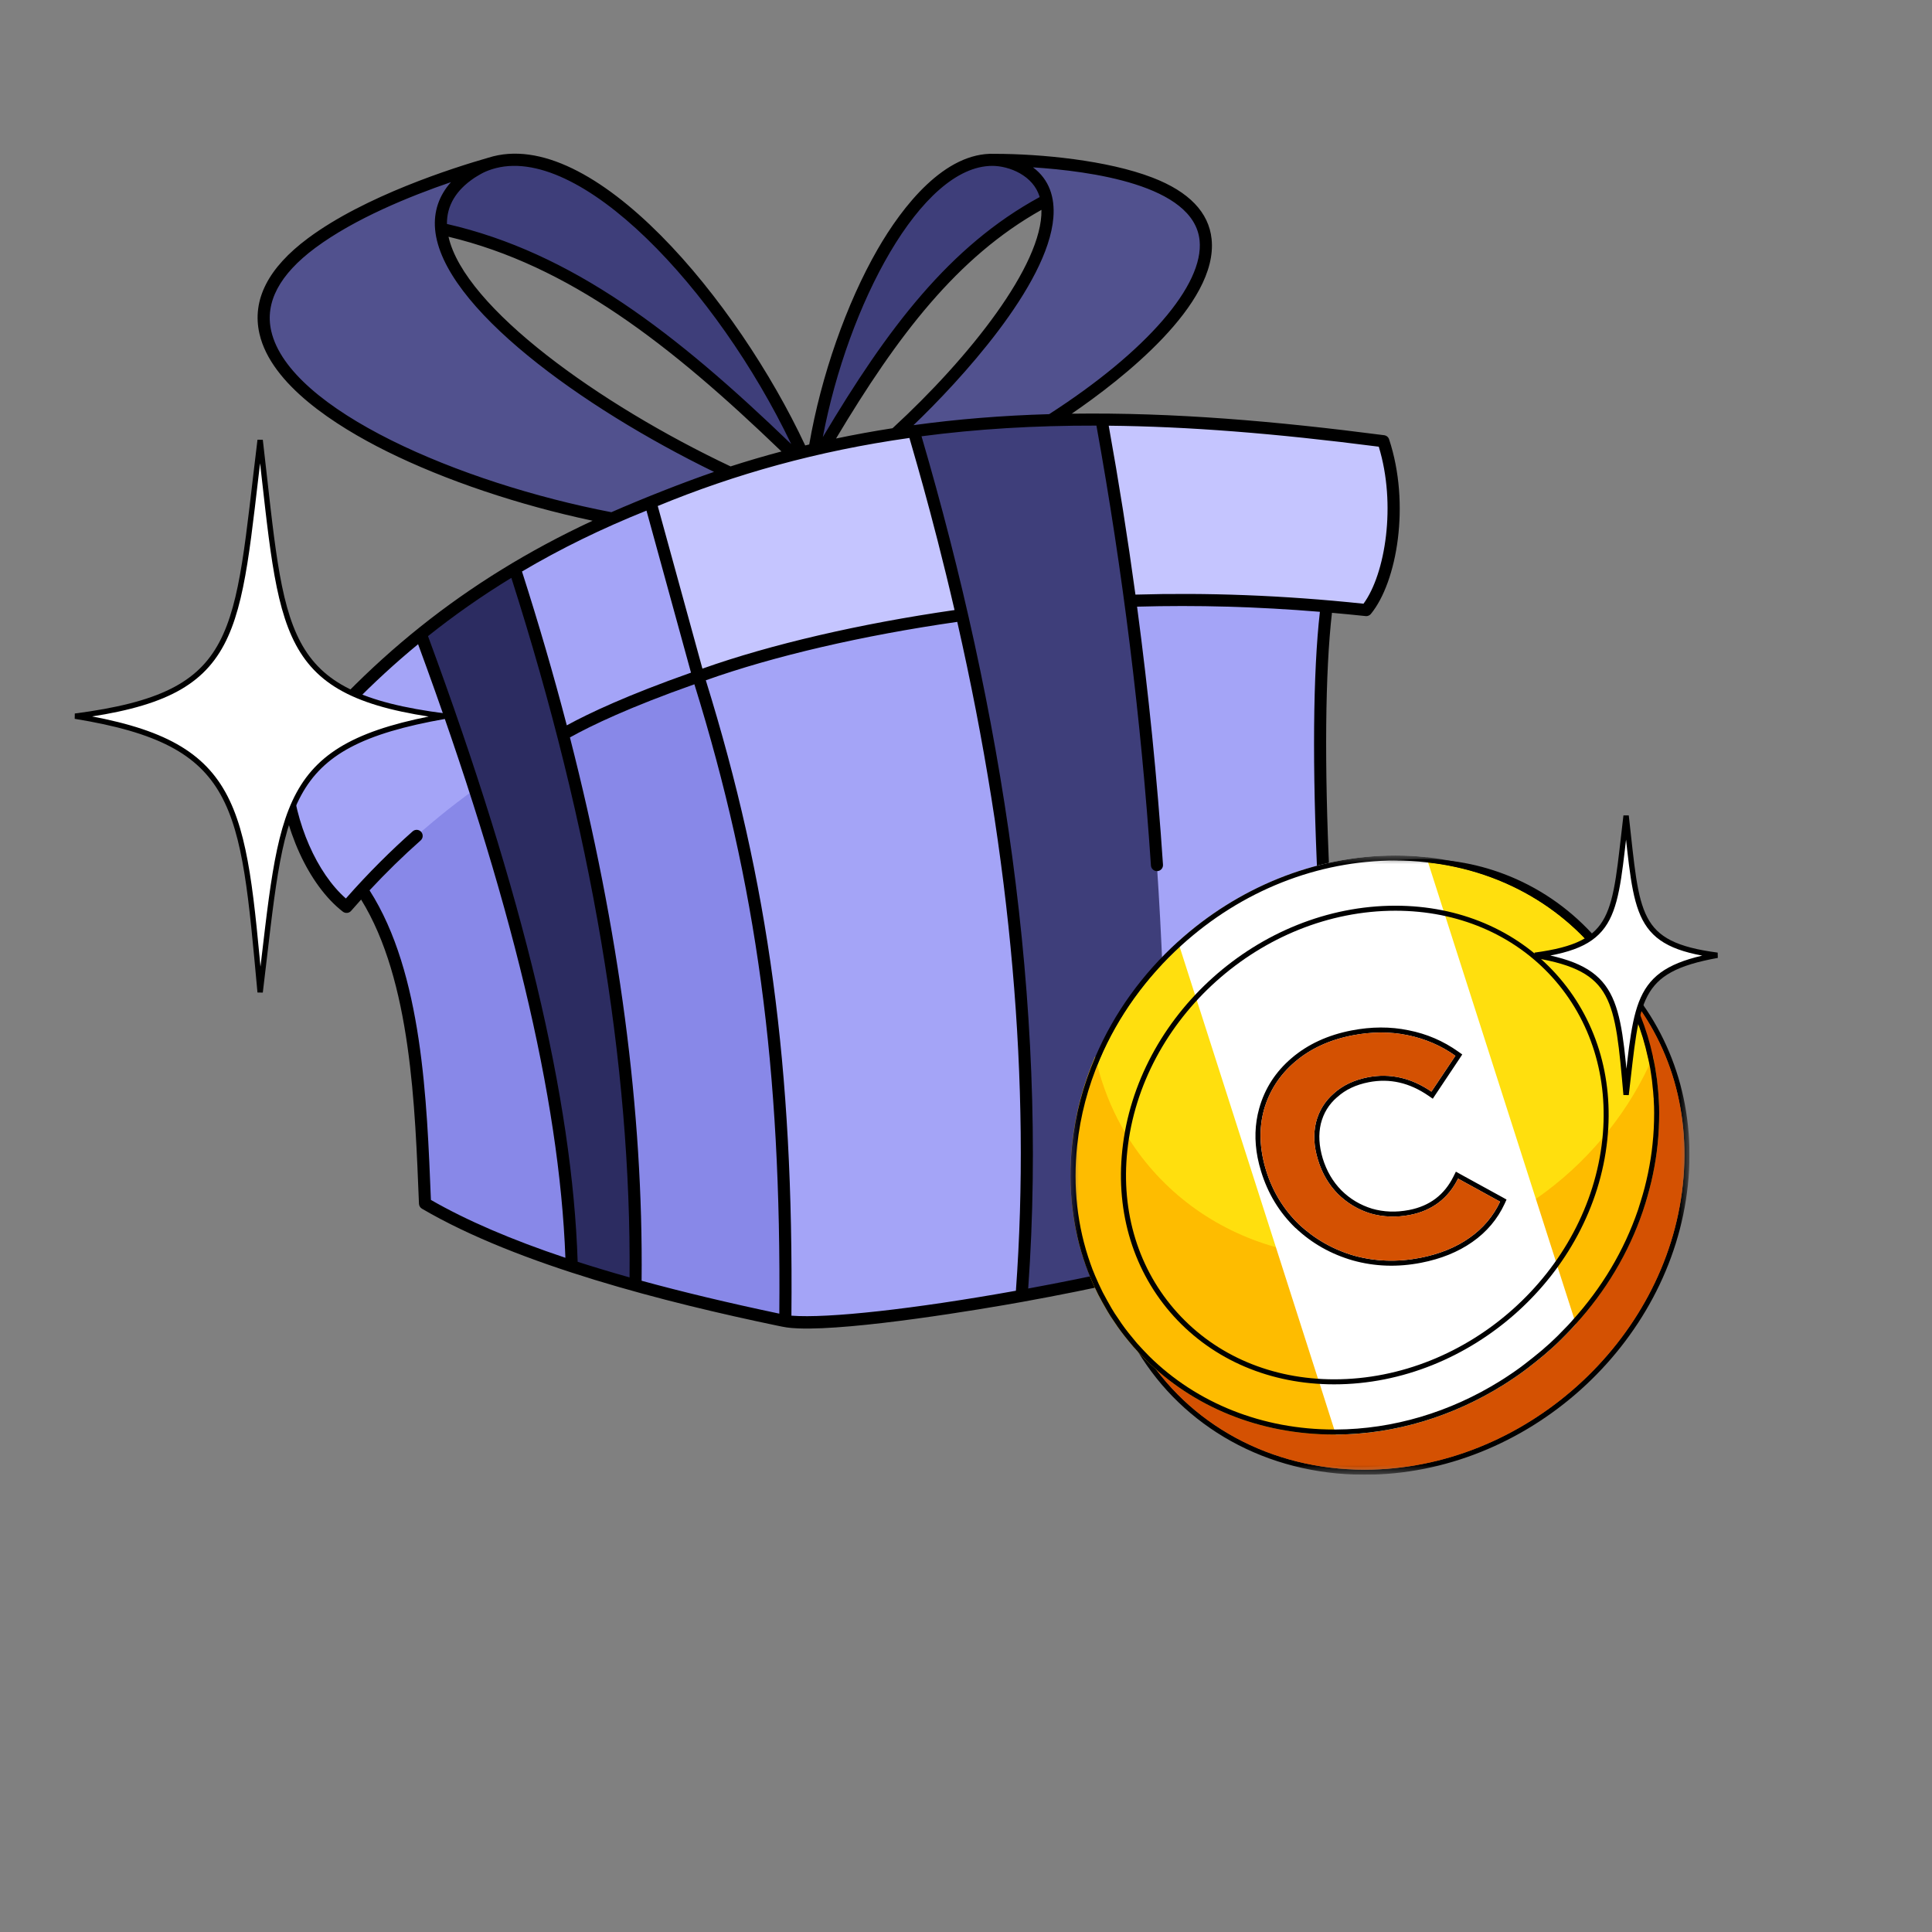 <svg width="180" height="180" viewBox="0 0 180 180" fill="none" xmlns="http://www.w3.org/2000/svg">
<rect x="0" y="0" width="180" height="180" fill="#808080" stroke="none"/>
<path d="M75.443 43.844C64.71 33.3 54.191 24.172 41.092 21.318C36.805 20.682 40.124 17.774 45.634 15.237C54.886 12.254 69.125 28.894 75.443 43.844Z" fill="#3E3E7A"/>
<path d="M71.104 45.443L62.097 49.096C42.813 46.812 13.25 34.357 29.034 22.639C33.408 19.389 40.21 16.79 45.634 15.236C44.995 15.446 44.384 15.75 43.798 16.156C41.724 17.596 40.916 19.359 41.092 21.317C41.777 28.993 57.553 39.647 71.104 45.443Z" fill="#51518E"/>
<path d="M75.619 43.602C81.7 33.075 87.921 23.698 97.504 18.648C100.705 17.228 97.493 15.68 92.655 14.894C84.808 14.568 77.312 30.597 75.619 43.602Z" fill="#3E3E7A"/>
<path d="M79.343 43.91L87.144 44.812C101.666 38.872 121.997 22.793 107.178 17.076C103.071 15.489 97.214 14.934 92.655 14.895C93.198 14.92 93.739 15.025 94.283 15.215C96.209 15.888 97.218 17.087 97.504 18.649C98.627 24.773 88.643 36.473 79.343 43.91Z" fill="#51518E"/>
<path d="M53.263 117.972C47.97 116.248 43.338 114.32 39.591 112.123C39.212 102.838 38.824 90.497 33.715 82.888C34.711 78.718 38.242 74.544 43.411 71.034C45.883 72.262 56.599 105.4 53.263 117.972Z" fill="#8888E8"/>
<path d="M73.159 123.085C68.239 122.057 63.555 120.955 59.204 119.752C54.484 94.503 51.808 75.105 51.808 66.002C55.749 63.847 59.948 61.735 64.025 59.602C73.007 65.234 77.612 104.863 73.159 123.085Z" fill="#8888E8"/>
<path d="M108.371 117.971C106.12 97.305 105.539 76.639 105.292 55.971C108.986 53.968 115.764 52.382 123.594 56.482C121.754 71.034 124.474 104.498 126.366 111.438C124.402 113.491 117.061 115.883 108.371 117.971Z" fill="#A4A4F7"/>
<path d="M95.174 120.733C85.488 122.488 76.504 123.534 73.159 123.084C73.391 101.421 71.537 83.702 65.055 63.029C66.615 61.316 75.393 52.503 89.252 55.734C97.442 76.648 100.341 99.028 95.174 120.733Z" fill="#A4A4F7"/>
<path d="M44.234 73.539C39.78 76.749 35.801 80.419 32.283 84.492C29.108 82.042 26.864 76.746 26.574 71.932C30.27 67.259 34.404 62.95 39.201 59.081C43.344 61.733 46.67 69.496 44.234 73.539Z" fill="#A4A4F7"/>
<path d="M65.054 63.029C60.576 64.522 56.372 66.319 52.446 68.421C50.781 68.439 45.908 57.617 47.953 52.985C51.778 50.696 55.971 48.632 60.599 46.813C65.841 65.894 64.955 62.647 65.054 63.029Z" fill="#A4A4F7"/>
<path d="M89.618 57.305C81.394 58.459 73.206 60.345 65.055 63.028C64.426 60.744 61.303 49.372 60.6 46.813C68.778 43.388 76.942 41.301 85.127 40.174C88.687 43.921 93.457 53.613 89.618 57.305Z" fill="#C5C5FF"/>
<path d="M128.878 41.105C130.763 46.814 129.67 53.921 127.279 56.84C119.984 56.049 112.597 55.737 105.291 55.971C101.25 55.362 99.675 44.073 102.616 39.09C111.309 39.138 120.05 39.959 128.878 41.105Z" fill="#C5C5FF"/>
<path d="M59.203 119.752C57.144 119.183 55.161 118.589 53.262 117.972C52.737 99.022 45.79 76.873 39.201 59.081C41.895 56.905 44.8 54.87 47.953 52.985C54.846 74.369 59.505 97.105 59.203 119.752Z" fill="#2C2C61"/>
<path d="M108.371 117.971C104.137 118.99 99.583 119.936 95.175 120.733C97.225 93.583 92.714 65.994 85.127 40.174C90.944 39.373 96.771 39.056 102.617 39.089C107.297 64.804 109.335 91.113 108.371 117.971Z" fill="#3E3E7A"/>
<path d="M141.26 81.899C135.699 79.42 129.552 79.501 123.868 81.638C123.382 71.26 123.462 62.602 124.095 57.094C126.566 57.315 127.167 57.404 127.287 57.404C127.455 57.404 127.615 57.329 127.723 57.197C130.157 54.227 131.419 46.981 129.419 40.928C129.351 40.723 129.171 40.575 128.956 40.547C118.841 39.234 109.356 38.413 99.85 38.542C104.487 35.37 113.5 28.372 112.884 22.288C112.631 19.791 110.781 17.861 107.387 16.552C103.185 14.928 96.942 14.332 92.662 14.332C88.03 14.151 84.081 19.203 81.755 23.245C78.859 28.276 76.495 35.038 75.394 41.409C75.269 41.439 75.144 41.471 75.019 41.501C68.772 28.133 55.209 11.591 45.486 14.697L45.485 14.697C42.209 15.636 34.015 18.245 28.704 22.189C24.977 24.956 23.453 27.954 24.174 31.099C25.256 35.823 31.229 39.666 36.049 42.059C41.474 44.751 48.371 47.068 55.209 48.515C43.291 54.063 33.996 61.645 26.14 71.585C26.054 71.693 26.012 71.829 26.02 71.967C26.329 77.15 28.766 82.484 31.945 84.939C32.182 85.121 32.52 85.088 32.715 84.861C33.021 84.508 33.331 84.159 33.644 83.811C38.32 91.366 38.667 103.156 39.034 112.148C39.042 112.34 39.147 112.514 39.312 112.611C48.339 117.901 62.202 121.378 72.418 123.508C73.125 123.656 73.47 123.727 74.354 123.763C79.537 123.979 91.507 121.971 95.281 121.287C98.597 120.687 101.846 120.032 104.957 119.34C108.964 133.978 123.472 140.721 137.183 134.183C143.67 131.09 148.973 125.503 152.117 118.452C158.62 103.865 153.749 87.467 141.26 81.899ZM127.035 56.247C119.455 55.445 112.408 55.206 105.786 55.398C105.067 50.135 104.237 44.882 103.296 39.662C110.661 39.736 118.686 40.359 128.456 41.617C130.11 47.011 129.07 53.471 127.035 56.247ZM111.763 22.401C112.184 26.554 106.816 32.748 97.748 38.586C93.357 38.714 89.185 39.052 85.108 39.611C89.368 35.538 97.619 26.613 98.139 20.284C98.292 18.412 97.772 16.73 96.24 15.592C101.495 15.936 111.236 17.196 111.763 22.401ZM72.607 122.39C67.839 121.383 63.629 120.377 59.776 119.324C59.941 103.629 57.699 86.662 53.099 68.704C55.09 67.593 58.652 65.887 64.695 63.753C70.499 82.451 72.805 99.538 72.607 122.39ZM60.231 47.573C60.945 50.178 63.704 60.221 64.379 62.67C58.48 64.751 54.89 66.439 52.807 67.579C51.577 62.866 50.185 58.087 48.633 53.245C52.239 51.114 56.044 49.253 60.231 47.573ZM65.443 62.295C64.738 59.732 61.919 49.465 61.281 47.143C68.452 44.184 76.152 42.014 84.728 40.803C84.728 40.872 86.77 47.498 88.933 56.837C80.113 58.108 71.81 60.036 65.443 62.295ZM68.066 43.454C55.852 37.678 43.274 28.664 41.786 22.056C52.962 24.733 62.344 31.989 72.807 42.061C71.212 42.486 69.632 42.949 68.066 43.454ZM97.03 19.552C97.136 24.695 90.326 33.306 83.156 39.897C81.377 40.172 79.625 40.492 77.893 40.855C83.623 31.268 89.184 23.946 97.03 19.552ZM92.453 15.454C94.018 15.454 96.285 16.348 96.864 18.36C88.477 22.917 82.669 30.608 76.66 40.725C78.991 28.433 85.804 15.454 92.453 15.454ZM44.202 16.567C44.578 16.342 44.985 16.043 45.813 15.774C53.933 13.158 66.825 26.988 73.712 41.369C62.94 30.985 53.287 23.531 41.64 20.866C41.622 19.165 42.481 17.72 44.202 16.567ZM25.272 30.847C24.66 28.178 26.041 25.569 29.376 23.093C33.057 20.36 38.201 18.275 42.016 16.969C40.897 18.224 40.39 19.717 40.537 21.368C41.182 28.573 54.222 37.971 66.526 43.965C63.76 44.909 59.835 46.457 56.96 47.721C42.817 44.999 26.953 38.182 25.272 30.847ZM47.641 53.837C55.12 77.232 58.824 99.153 58.655 119.013C56.994 118.546 55.372 118.058 53.82 117.559C53.331 102.421 48.767 83.343 39.877 59.267C42.32 57.316 44.927 55.493 47.641 53.837ZM34.43 82.952C35.952 81.316 37.546 79.756 39.192 78.299C39.424 78.093 39.446 77.736 39.24 77.504C39.033 77.271 38.677 77.249 38.445 77.456C36.494 79.183 34.314 81.33 32.225 83.71C29.527 81.345 27.485 76.697 27.158 72.113C30.833 67.486 34.699 63.522 38.953 60.019C47.633 83.592 52.127 102.312 52.677 117.185C47.676 115.515 43.465 113.704 40.147 111.793C39.772 102.606 39.373 90.673 34.43 82.952ZM73.734 122.578C73.946 99.494 71.624 82.261 65.759 63.38C72.088 61.127 80.373 59.203 89.186 57.938C94.216 80.076 96.053 100.984 94.649 120.256C85.161 121.958 77.126 122.847 73.734 122.578ZM95.795 120.048C97.688 93.445 93.265 65.931 85.856 40.647C91.035 39.966 96.383 39.641 102.152 39.653C104.605 53.22 106.313 67.005 107.23 80.637C107.251 80.948 107.527 81.183 107.829 81.161C108.14 81.141 108.374 80.872 108.353 80.561C107.816 72.576 107.007 64.538 105.938 56.521C111.546 56.363 117.161 56.521 122.972 57.001C122.328 62.641 122.253 71.496 122.761 82.082C109.339 87.826 101.358 103.858 104.682 118.247C101.819 118.883 98.838 119.489 95.795 120.048ZM151.088 117.994C148.053 124.8 142.943 130.189 136.698 133.166C130.484 136.13 123.889 136.347 118.129 133.779C106.207 128.464 101.592 112.733 107.843 98.713C112.683 87.856 122.642 81.16 132.426 81.16C135.276 81.16 138.111 81.728 140.801 82.927C152.724 88.243 157.338 103.974 151.088 117.994Z" fill="black"/>
<g clip-path="url(#clip0_9701_5984)">
<mask id="mask0_9701_5984" style="mask-type:luminance" maskUnits="userSpaceOnUse" x="99" y="79" width="59" height="59">
<path d="M99.716 79.706H157.404V137.394H99.716V79.706Z" fill="white"/>
</mask>
<g mask="url(#mask0_9701_5984)">
<path d="M103.177 110.468C103.393 108.391 103.854 106.343 104.541 104.37C105.98 100.18 108.444 96.242 111.679 92.987C111.923 92.716 112.196 92.454 112.497 92.183C112.676 92.015 112.854 91.846 113.043 91.678C114.35 90.499 115.789 89.415 117.369 88.432C117.566 88.32 117.764 88.199 117.98 88.077C122.551 85.355 127.695 83.915 132.83 83.915C133.234 83.915 133.629 83.924 134.034 83.943C140.589 84.224 146.523 86.899 150.755 91.481C155.401 96.495 157.545 103.2 156.784 110.374C155.232 125.011 141.934 136.927 127.131 136.927C118.441 136.927 110.701 132.737 106.441 125.713L106.299 125.488C103.685 121.064 102.603 115.883 103.177 110.468Z" fill="#D45102"/>
<path d="M102.707 110.422C102.933 108.289 103.403 106.213 104.099 104.221C105.585 99.872 108.096 95.925 111.331 92.67C111.594 92.389 111.876 92.109 112.168 91.856C112.347 91.679 112.535 91.501 112.723 91.333C114.077 90.117 115.544 89.022 117.087 88.059C117.303 87.928 117.519 87.797 117.735 87.676C122.25 84.991 127.441 83.448 132.83 83.448C133.244 83.448 133.648 83.458 134.052 83.476C140.965 83.776 146.937 86.656 151.103 91.164C155.636 96.056 158.053 102.874 157.254 110.422C155.674 125.321 142.188 137.395 127.131 137.395C117.914 137.395 110.24 132.878 106.036 125.957C106.027 125.957 106.027 125.947 106.027 125.947C103.365 121.561 102.096 116.202 102.707 110.422ZM106.299 125.489L106.44 125.714C110.701 132.738 118.441 136.928 127.131 136.928C141.934 136.928 155.232 125.012 156.783 110.375C157.545 103.201 155.401 96.495 150.755 91.482C146.523 86.899 140.589 84.225 134.034 83.944C133.629 83.925 133.234 83.916 132.83 83.916C127.695 83.916 122.551 85.356 117.98 88.078C117.764 88.2 117.566 88.321 117.369 88.433C115.789 89.415 114.35 90.5 113.043 91.679C112.854 91.847 112.676 92.015 112.497 92.184C112.196 92.455 111.923 92.717 111.679 92.988C108.444 96.243 105.98 100.18 104.541 104.37C103.854 106.344 103.393 108.392 103.177 110.468C102.603 115.884 103.685 121.065 106.299 125.489Z" fill="black"/>
<path d="M106.299 125.488L106.441 125.713C110.701 132.737 118.441 136.927 127.131 136.927C141.934 136.927 155.232 125.011 156.784 110.374C157.545 103.2 155.401 96.495 150.755 91.481C146.523 86.899 140.589 84.224 134.034 83.943C133.629 83.924 133.234 83.915 132.83 83.915C127.695 83.915 122.551 85.355 117.98 88.077C117.764 88.199 117.566 88.32 117.369 88.432C115.789 89.415 114.35 90.499 113.043 91.678C112.854 91.846 112.676 92.015 112.497 92.183C112.196 92.454 111.923 92.716 111.679 92.987C108.444 96.242 105.98 100.18 104.541 104.37C103.854 106.343 103.393 108.391 103.177 110.468C102.603 115.883 103.685 121.064 106.299 125.488Z" fill="#D45102"/>
<path d="M101.597 117.743C101.72 118.089 101.842 118.426 101.983 118.744L102.021 118.837C102.237 119.352 102.481 119.885 102.745 120.409C103.008 120.914 103.29 121.409 103.572 121.905C103.76 122.232 103.967 122.541 104.184 122.85C104.569 123.448 105.002 124.028 105.529 124.655C105.792 124.991 106.065 125.31 106.356 125.609L106.61 125.88C106.761 126.039 106.911 126.189 107.061 126.348C111.519 130.753 117.642 133.185 124.3 133.185H124.46C129.774 133.157 135.078 131.585 139.79 128.648C140.636 128.115 141.36 127.62 142.019 127.115C142.555 126.703 143.091 126.273 143.608 125.843C144.172 125.366 144.661 124.917 145.103 124.477C145.414 124.159 145.733 123.832 146.053 123.504L146.382 123.149L146.476 123.037C149.251 119.978 151.31 116.518 152.608 112.73L152.843 111.982C152.984 111.524 153.116 111.084 153.229 110.654C153.342 110.205 153.445 109.765 153.539 109.316C153.737 108.353 153.878 107.474 153.962 106.604C154.066 105.659 154.113 104.677 154.113 103.686C154.113 103.284 154.104 102.891 154.075 102.498C154.075 102.386 154.075 102.292 154.057 102.208C154.038 101.871 154.009 101.563 153.972 101.254C153.944 100.843 153.887 100.468 153.831 100.085C153.784 99.72 153.718 99.365 153.643 99.009C153.614 98.85 153.577 98.701 153.539 98.551C152.994 96.007 152.044 93.603 150.699 91.406C146.918 85.158 140.41 81.127 132.849 80.332C131.974 80.229 131.025 80.173 130.009 80.173C122.767 80.173 115.686 82.979 110.071 88.076C106.779 91.059 104.155 94.716 102.481 98.654C101.362 101.254 100.648 103.976 100.356 106.726C99.952 110.56 100.365 114.273 101.597 117.743Z" fill="#FFDF0E"/>
<path d="M101.597 117.743C101.72 118.089 101.842 118.426 101.983 118.744L102.021 118.837C102.237 119.352 102.481 119.885 102.745 120.409C103.008 120.914 103.29 121.409 103.572 121.905C103.76 122.232 103.967 122.541 104.184 122.85C104.569 123.448 105.002 124.028 105.529 124.655C105.792 124.991 106.065 125.31 106.356 125.609L106.61 125.88C106.761 126.039 106.911 126.189 107.061 126.348C111.519 130.753 117.642 133.185 124.3 133.185H124.46C129.774 133.157 135.078 131.585 139.79 128.648C140.636 128.115 141.36 127.62 142.019 127.115C142.555 126.703 143.091 126.273 143.608 125.843C144.172 125.366 144.661 124.917 145.103 124.477C145.414 124.159 145.733 123.832 146.053 123.504L146.382 123.149L146.476 123.037C149.251 119.978 151.31 116.518 152.608 112.73L152.843 111.982C152.984 111.524 153.116 111.084 153.229 110.654C153.342 110.205 153.445 109.765 153.539 109.316C153.737 108.353 153.878 107.474 153.962 106.604C154.066 105.659 154.113 104.677 154.113 103.686C154.113 103.284 154.104 102.891 154.075 102.498C154.075 102.386 154.075 102.292 154.057 102.208C154.038 101.871 154.009 101.563 153.972 101.254C153.944 100.843 153.887 100.468 153.831 100.085C153.784 99.72 153.718 99.365 153.643 99.009C153.614 98.85 153.577 98.701 153.539 98.551C152.994 96.007 152.044 93.603 150.699 91.406C146.918 85.158 140.41 81.127 132.849 80.332C131.974 80.229 131.025 80.173 130.009 80.173C122.767 80.173 115.686 82.979 110.071 88.076C106.779 91.059 104.155 94.716 102.481 98.654C101.362 101.254 100.648 103.976 100.356 106.726C99.952 110.56 100.365 114.273 101.597 117.743Z" fill="#FFDF0E"/>
<path d="M109.695 122.307C113.316 126.31 118.507 128.508 124.3 128.508C136.78 128.508 147.981 118.472 149.288 106.136C149.89 100.402 148.235 95.043 144.614 91.04C140.993 87.046 135.802 84.849 130.009 84.849C117.538 84.849 106.328 94.884 105.03 107.211C104.419 112.954 106.084 118.313 109.695 122.307Z" fill="#FFDF0E"/>
<path d="M101.578 118.999C101.578 118.999 101.578 119.009 101.588 119.018C102.03 120.103 102.566 121.151 103.168 122.142C103.365 122.479 103.572 122.806 103.798 123.124C104.212 123.76 104.672 124.368 105.161 124.957C105.434 125.303 105.726 125.631 106.027 125.949C106.027 125.949 106.027 125.958 106.036 125.958C106.271 126.201 106.497 126.444 106.732 126.678C111.115 131.018 117.256 133.655 124.3 133.655H124.46C130.056 133.627 135.426 131.925 140.043 129.044C140.814 128.558 141.576 128.034 142.3 127.492C143.401 126.659 144.445 125.771 145.432 124.808C145.752 124.49 146.072 124.162 146.391 123.826C146.542 123.667 146.683 123.508 146.824 123.349C149.749 120.113 151.997 116.278 153.304 112.097C153.436 111.658 153.567 111.209 153.68 110.769C153.802 110.32 153.906 109.871 154 109.413C154.188 108.506 154.338 107.589 154.432 106.654C154.536 105.653 154.583 104.662 154.583 103.689C154.583 103.277 154.573 102.875 154.545 102.473C154.545 102.37 154.545 102.258 154.527 102.164C154.508 101.837 154.479 101.519 154.442 101.201C154.414 100.799 154.357 100.406 154.291 100.013C154.244 99.649 154.179 99.284 154.103 98.919C154.084 98.751 154.047 98.582 154.009 98.414C154.009 98.423 154.009 98.433 154.009 98.442C152.928 100.939 151.517 103.277 149.824 105.391C149.655 105.606 149.486 105.821 149.307 106.027C147.501 108.178 145.413 110.096 143.1 111.695C140.184 113.734 136.911 115.277 133.451 116.194C131.062 116.839 128.579 117.176 126.049 117.176C123.773 117.176 121.601 116.905 119.551 116.39H119.541C119.315 116.325 119.099 116.269 118.883 116.203C113.043 114.566 108.256 110.947 105.18 106.102C105.058 105.906 104.936 105.7 104.814 105.494C104.569 105.083 104.334 104.652 104.108 104.222C103.196 102.436 102.5 100.509 102.058 98.48C102.058 98.461 102.058 98.433 102.039 98.414C100.929 101.014 100.177 103.783 99.876 106.654C99.406 111.106 100.045 115.296 101.588 118.999H101.578Z" fill="#FEBC00"/>
<path fill-rule="evenodd" clip-rule="evenodd" d="M109.751 87.731L111.331 92.669V92.697L111.51 93.212L117.961 113.357L118.723 115.733L118.873 116.201L122.795 128.453L122.955 128.93L124.46 133.653C130.056 133.625 135.426 131.923 140.043 129.042C140.814 128.556 141.576 128.041 142.301 127.49C142.846 127.069 143.391 126.638 143.909 126.199C144.435 125.75 144.943 125.292 145.432 124.805C145.752 124.487 146.072 124.16 146.391 123.823C146.542 123.664 146.673 123.515 146.824 123.356L145.122 118.053L144.953 117.501L143.09 111.693L134.654 85.355L134.485 84.831L134.053 83.475L132.896 79.865C131.955 79.753 130.987 79.706 130.009 79.706C122.41 79.706 115.215 82.774 109.751 87.731Z" fill="white"/>
<path d="M99.885 106.68C100.186 103.818 100.929 101.068 102.048 98.477C103.788 94.381 106.459 90.714 109.751 87.731C115.215 82.774 122.409 79.706 130.008 79.706C130.987 79.706 131.955 79.753 132.896 79.865C140.824 80.698 147.351 84.972 151.103 91.163C152.448 93.371 153.436 95.812 154 98.44C154.037 98.599 154.075 98.758 154.103 98.917C154.178 99.281 154.244 99.646 154.291 100.011C154.357 100.404 154.414 100.797 154.442 101.199C154.479 101.517 154.508 101.835 154.526 102.162C154.536 102.256 154.545 102.368 154.545 102.471C154.573 102.873 154.583 103.275 154.583 103.687C154.583 104.659 154.536 105.651 154.432 106.652C154.338 107.587 154.188 108.503 154 109.41C153.906 109.869 153.802 110.318 153.68 110.767C153.567 111.206 153.436 111.655 153.304 112.095C153.219 112.357 153.135 112.619 153.05 112.88C151.724 116.762 149.579 120.316 146.824 123.346C146.673 123.515 146.542 123.664 146.391 123.823C146.072 124.16 145.752 124.487 145.432 124.805C144.943 125.292 144.435 125.75 143.909 126.199C143.391 126.638 142.846 127.069 142.3 127.49C141.576 128.041 140.814 128.556 140.043 129.042C135.426 131.923 130.056 133.625 124.46 133.653H124.3C117.256 133.653 111.115 131.015 106.732 126.676C106.497 126.442 106.271 126.199 106.036 125.956C106.027 125.956 106.027 125.946 106.027 125.946C105.726 125.628 105.434 125.301 105.161 124.955C104.672 124.366 104.212 123.758 103.798 123.122C103.572 122.804 103.365 122.476 103.168 122.14C102.876 121.644 102.594 121.139 102.321 120.615C102.058 120.091 101.813 119.558 101.588 119.016C101.578 119.006 101.578 118.997 101.578 118.997C101.428 118.642 101.287 118.277 101.155 117.903C99.942 114.48 99.462 110.682 99.885 106.68ZM101.597 117.744C101.719 118.09 101.842 118.427 101.983 118.745L102.02 118.838C102.237 119.353 102.481 119.886 102.744 120.41C103.008 120.915 103.29 121.41 103.572 121.906C103.76 122.233 103.967 122.542 104.183 122.851C104.569 123.449 105.002 124.029 105.528 124.656C105.792 124.992 106.064 125.31 106.356 125.61L106.61 125.881C106.76 126.04 106.911 126.189 107.061 126.349C111.519 130.754 117.641 133.185 124.3 133.185H124.46C129.773 133.157 135.078 131.586 139.789 128.649C140.636 128.116 141.36 127.621 142.018 127.115C142.554 126.704 143.09 126.274 143.608 125.843C144.172 125.366 144.661 124.917 145.103 124.478C145.413 124.16 145.733 123.832 146.053 123.505L146.382 123.15L146.476 123.038C149.25 119.979 151.31 116.519 152.608 112.731L152.843 111.983C152.984 111.524 153.116 111.085 153.228 110.654C153.341 110.206 153.445 109.766 153.539 109.317C153.736 108.354 153.877 107.475 153.962 106.605C154.066 105.66 154.113 104.678 154.113 103.687C154.113 103.284 154.103 102.892 154.075 102.499C154.075 102.387 154.075 102.293 154.056 102.209C154.037 101.872 154.009 101.564 153.971 101.255C153.943 100.843 153.887 100.469 153.83 100.086C153.784 99.721 153.718 99.366 153.642 99.01C153.614 98.851 153.576 98.702 153.539 98.552C152.993 96.008 152.044 93.604 150.699 91.406C146.918 85.159 140.41 81.128 132.849 80.333C131.974 80.23 131.024 80.174 130.008 80.174C122.767 80.174 115.685 82.98 110.071 88.077C106.779 91.06 104.155 94.717 102.481 98.655C101.362 101.255 100.647 103.977 100.356 106.726C99.951 110.561 100.365 114.274 101.597 117.744Z" fill="black"/>
<path d="M139.985 111.549L136.072 109.402L135.642 109.161L135.421 109.604C134.567 111.323 133.206 112.358 131.276 112.733C130.067 112.967 128.918 112.923 127.833 112.61C126.732 112.271 125.779 111.703 124.971 110.897C124.173 110.09 123.597 109.097 123.236 107.928C122.883 106.749 122.829 105.682 123.059 104.695C123.308 103.703 123.809 102.882 124.581 102.218L124.59 102.216C125.347 101.526 126.321 101.061 127.53 100.826C129.469 100.45 131.312 100.864 133.092 102.091L133.49 102.366L133.757 101.962L135.984 98.625L136.235 98.243L135.868 97.98C134.479 96.992 132.931 96.32 131.218 95.986C129.532 95.637 127.761 95.647 125.915 96.005C123.717 96.431 121.853 97.288 120.348 98.57C118.851 99.842 117.834 101.411 117.314 103.275C116.907 104.735 116.86 106.268 117.168 107.857C117.25 108.279 117.361 108.706 117.493 109.137C118.122 111.197 119.193 112.961 120.7 114.413L120.71 114.411C122.223 115.842 124.008 116.848 126.047 117.434C128.103 118.007 130.224 118.072 132.402 117.649C134.249 117.291 135.839 116.649 137.172 115.714C138.513 114.778 139.517 113.583 140.18 112.159L140.361 111.761L139.985 111.549ZM139.759 111.964C139.128 113.306 138.171 114.444 136.905 115.328C135.641 116.221 134.095 116.845 132.313 117.19C130.208 117.599 128.145 117.532 126.172 116.991C124.214 116.427 122.489 115.437 121.027 114.073C119.589 112.685 118.55 110.981 117.946 109.002C117.343 107.032 117.283 105.139 117.759 103.398C118.26 101.634 119.233 100.13 120.648 98.931C122.086 97.7 123.88 96.876 126.004 96.464C127.786 96.118 129.508 96.108 131.125 96.442C132.76 96.773 134.264 97.415 135.598 98.366L133.362 101.705C131.494 100.42 129.5 99.968 127.441 100.367C126.167 100.615 125.105 101.116 124.274 101.868C123.437 102.592 122.876 103.501 122.606 104.582C122.346 105.662 122.41 106.831 122.793 108.062C123.166 109.295 123.784 110.356 124.632 111.221C125.498 112.081 126.528 112.701 127.689 113.057C128.865 113.391 130.091 113.439 131.365 113.192C133.424 112.793 134.928 111.653 135.844 109.808L139.757 111.955L139.759 111.964Z" fill="black"/>
<path d="M139.757 111.954C139.128 113.305 138.17 114.443 136.905 115.327C135.641 116.22 134.095 116.844 132.313 117.189C130.208 117.598 128.145 117.531 126.172 116.99C124.214 116.426 122.489 115.436 121.027 114.072C119.589 112.684 118.55 110.98 117.945 109.001C117.343 107.031 117.282 105.138 117.759 103.397C118.26 101.633 119.233 100.129 120.648 98.931C122.086 97.699 123.88 96.875 126.004 96.463C127.785 96.117 129.508 96.107 131.125 96.441C132.76 96.772 134.264 97.414 135.598 98.365L133.362 101.705C131.494 100.419 129.5 99.967 127.441 100.366C126.167 100.614 125.105 101.115 124.274 101.867C123.437 102.591 122.876 103.5 122.606 104.581C122.346 105.661 122.41 106.83 122.793 108.061C123.166 109.294 123.784 110.355 124.631 111.22C125.498 112.08 126.528 112.7 127.689 113.056C128.865 113.39 130.091 113.438 131.365 113.191C133.424 112.792 134.927 111.652 135.844 109.807L139.757 111.954Z" fill="#D45102"/>
<path d="M104.56 107.165C105.886 94.605 117.303 84.382 130.009 84.382C135.943 84.382 141.257 86.636 144.962 90.732C148.667 94.829 150.37 100.319 149.749 106.193C148.423 118.753 137.006 128.976 124.3 128.976C118.366 128.976 113.062 126.722 109.347 122.625C105.641 118.529 103.939 113.039 104.56 107.165ZM109.695 122.307C113.315 126.311 118.507 128.508 124.3 128.508C136.78 128.508 147.981 118.473 149.288 106.136C149.89 100.403 148.235 95.044 144.614 91.041C140.993 87.047 135.802 84.85 130.009 84.85C117.538 84.85 106.328 94.885 105.03 107.212C104.419 112.955 106.083 118.314 109.695 122.307Z" fill="black"/>
</g>
</g>
<path d="M151.5 76C150.395 85.248 150.72 87.97 143 89C150.589 90.263 150.699 93.111 151.5 102C152.556 93.059 152.35 90.38 160 89C152.29 87.985 152.55 85.237 151.5 76Z" fill="white" stroke="black" stroke-width="0.5"/>
<path d="M24.237 41C21.995 59.299 22.656 64.685 7 66.724C22.39 69.222 22.612 74.858 24.237 92.447C26.378 74.755 25.961 69.455 41.474 66.724C25.84 64.716 26.366 59.277 24.237 41Z" fill="white" stroke="black" stroke-width="0.5"/>
<defs>
<clipPath id="clip0_9701_5984">
<rect width="57.688" height="57.688" fill="white" transform="translate(99.716 79.706)"/>
</clipPath>
</defs>
</svg>
